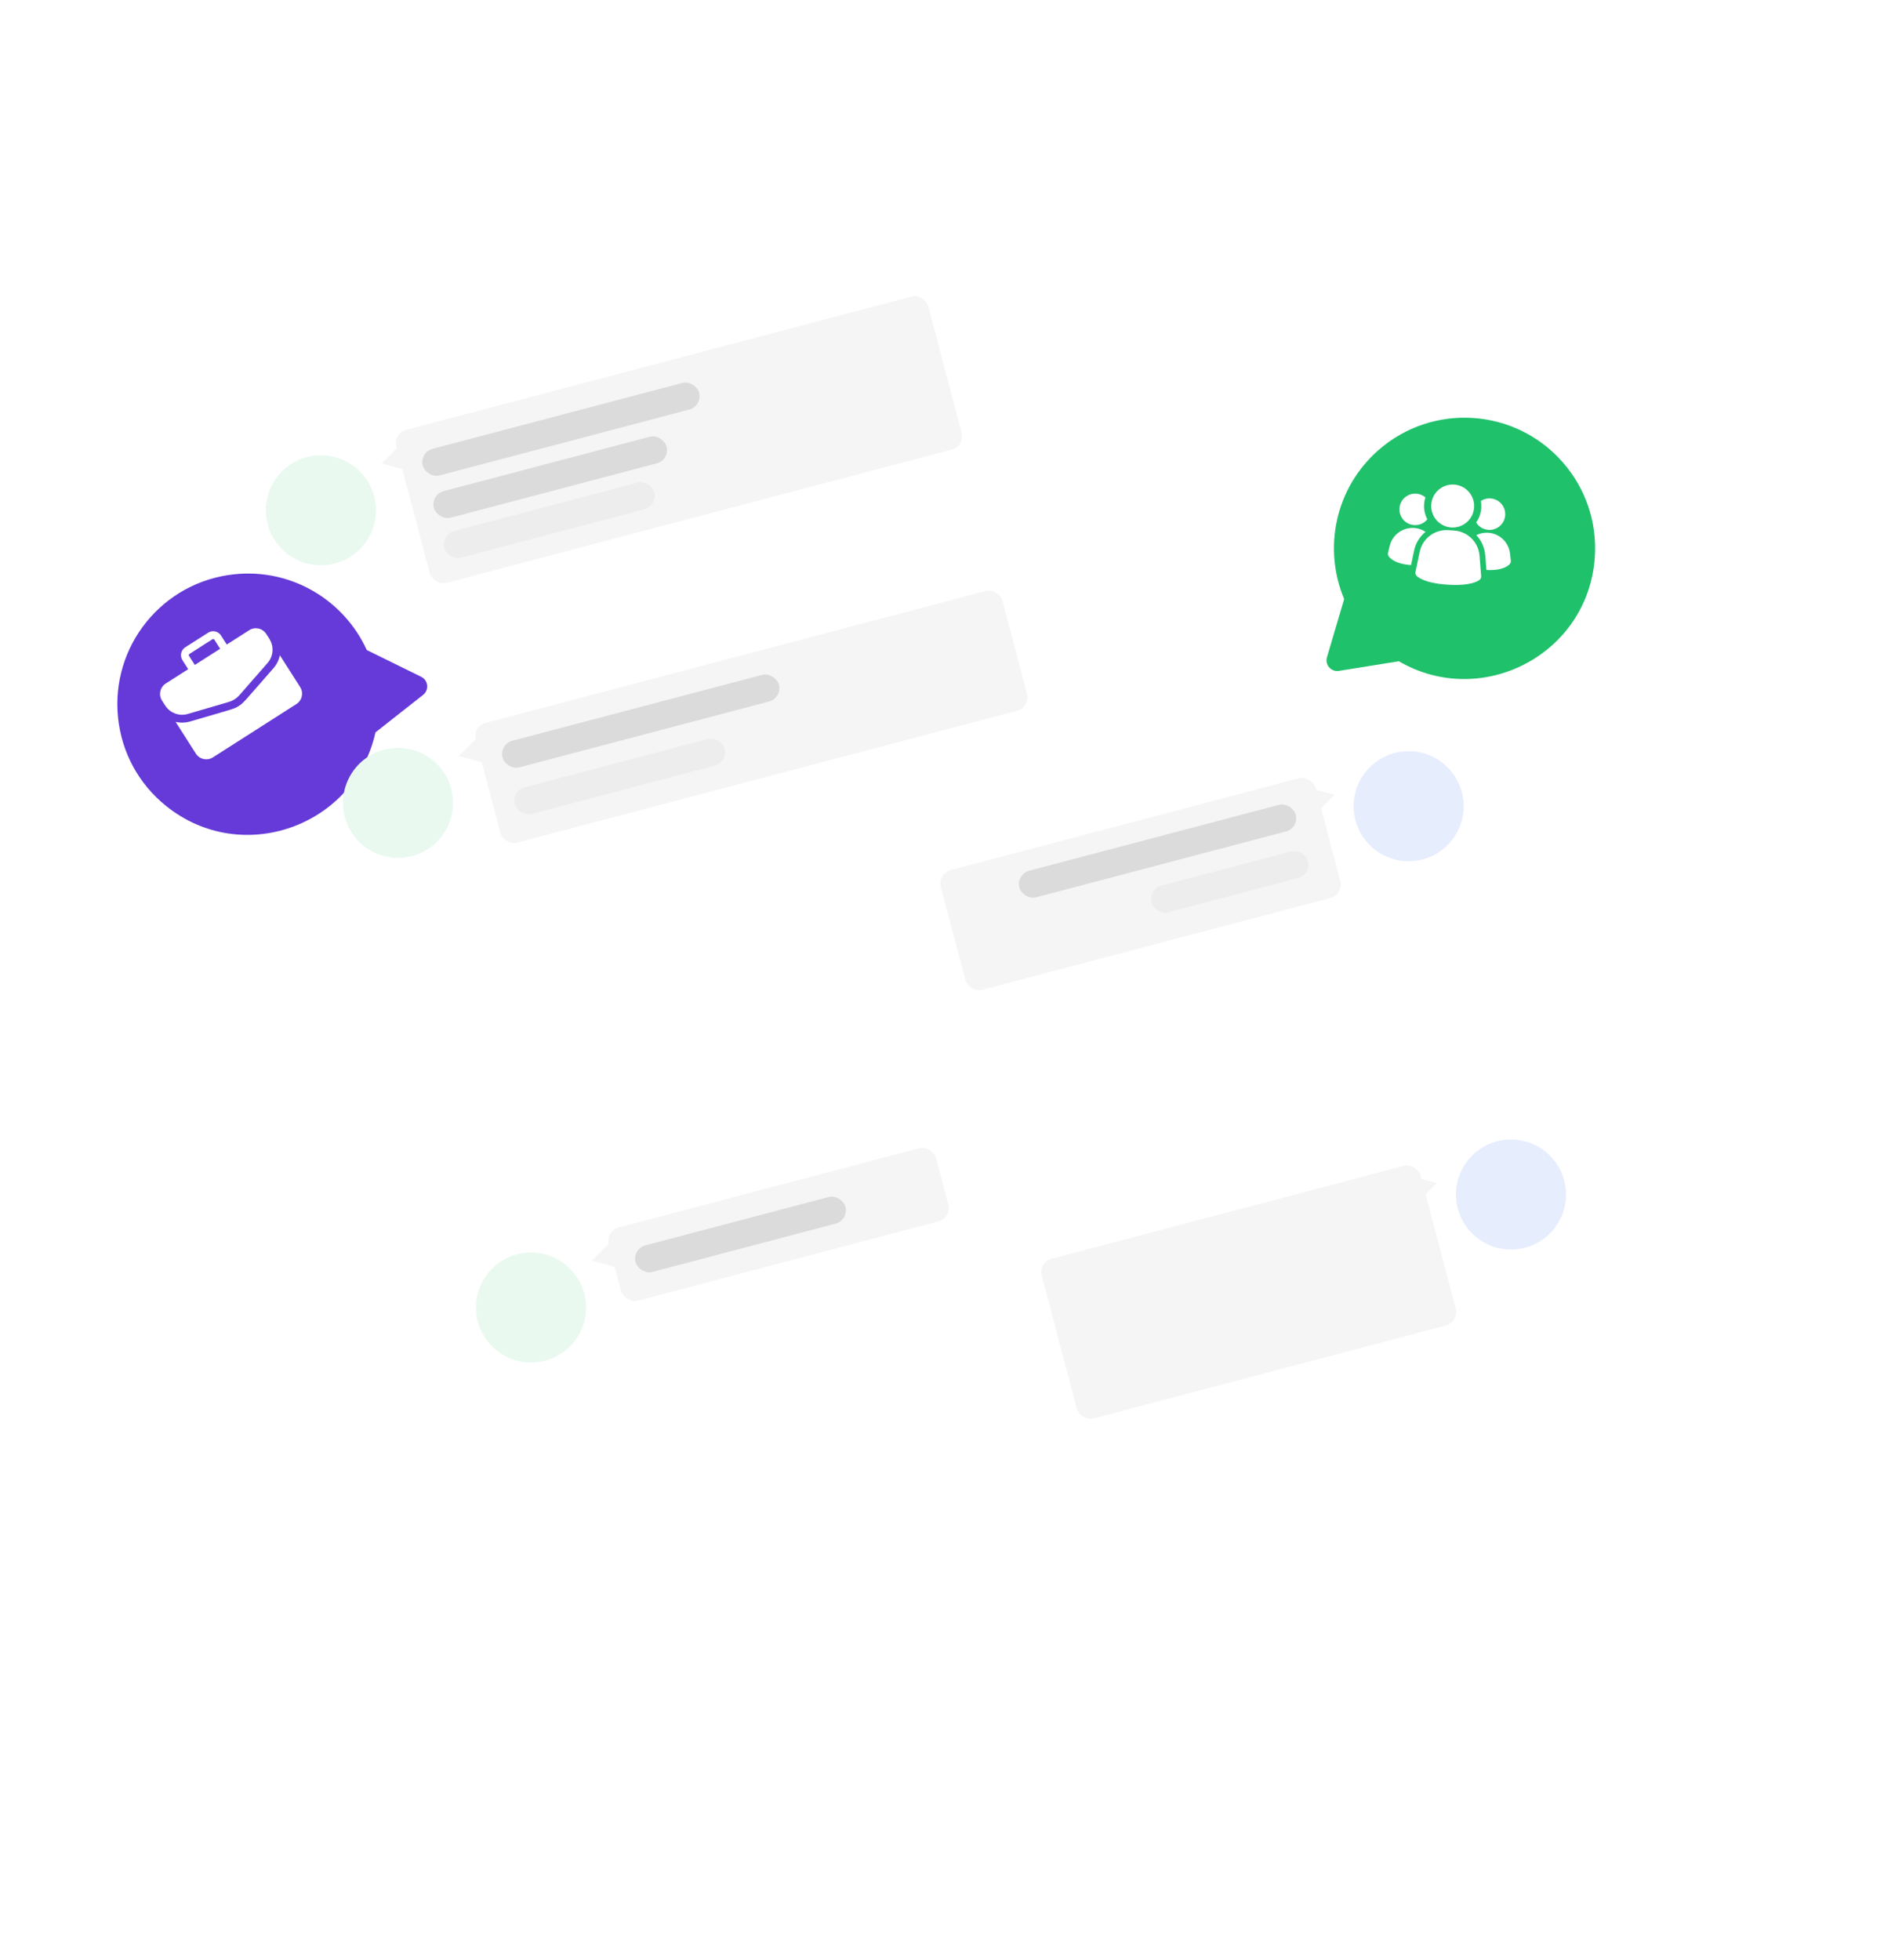 <svg width="274" height="285" viewBox="0 0 274 285" fill="none" xmlns="http://www.w3.org/2000/svg">
<g filter="url(#filter0_d_828_27692)">
<path d="M26.541 68.449C25.415 64.176 27.965 59.8 32.238 58.673L190.819 16.863C195.091 15.737 199.467 18.287 200.594 22.559L247.503 200.48C248.629 204.752 246.079 209.128 241.806 210.255L83.225 252.065C78.953 253.191 74.577 250.641 73.45 246.369L26.541 68.449Z" fill="white"/>
</g>
<g clip-path="url(#clip0_828_27692)">
<circle cx="46.67" cy="74.188" r="8" transform="rotate(-14.77 46.67 74.188)" fill="#E9F9F0"/>
<rect x="57.143" y="63.006" width="80" height="23" rx="2" transform="rotate(-14.77 57.143 63.006)" fill="#F5F5F5"/>
<rect x="60.971" y="65.764" width="41.569" height="4" rx="2" transform="rotate(-14.77 60.971 65.764)" fill="#DBDBDB"/>
<rect x="62.592" y="71.91" width="35" height="4" rx="2" transform="rotate(-14.77 62.592 71.91)" fill="#DBDBDB"/>
<rect x="64.121" y="77.713" width="31.569" height="4" rx="2" transform="rotate(-14.77 64.121 77.713)" fill="#EDEDED"/>
<path d="M55.502 67.37L59.278 63.623L60.634 68.767L55.502 67.37Z" fill="#F5F5F5"/>
</g>
<g filter="url(#filter1_d_828_27692)">
<path d="M15.171 102.368C14.072 91.93 21.629 82.593 32.068 81.494C40.462 80.611 48.068 85.318 51.341 92.507L59.259 96.4C60.288 96.906 60.437 98.316 59.535 99.025L52.602 104.482C49.585 118.136 33.143 124.074 22.108 115.14C18.165 111.948 15.701 107.413 15.171 102.368Z" fill="#653AD8"/>
</g>
<g clip-path="url(#clip1_828_27692)">
<path d="M36.248 91.621L32.98 93.708L32.14 92.391C31.739 91.764 30.904 91.58 30.277 91.98L26.941 94.11C26.314 94.51 26.13 95.346 26.53 95.973L27.37 97.29L24.103 99.376C23.271 99.907 23.026 101.017 23.558 101.849C24.04 102.606 24.396 103.334 25.457 103.732C26.057 103.957 26.699 103.98 27.314 103.8L33.286 102.051C33.877 101.878 34.406 101.541 34.811 101.078L38.91 96.396C39.333 95.913 39.581 95.321 39.63 94.682C39.715 93.547 39.197 92.912 38.721 92.167C38.19 91.335 37.08 91.09 36.248 91.621ZM27.493 95.358C27.463 95.312 27.453 95.256 27.465 95.203C27.477 95.149 27.51 95.103 27.556 95.073L30.892 92.943C30.938 92.914 30.994 92.904 31.047 92.915C31.101 92.927 31.147 92.96 31.177 93.006L32.017 94.323L28.334 96.675L27.493 95.358Z" fill="white"/>
<path d="M39.77 97.148C35.348 102.198 35.439 102.185 34.733 102.636C34.032 103.083 34.197 102.975 27.636 104.897C26.944 105.099 26.227 105.116 25.537 104.949L28.488 109.57C29.019 110.403 30.129 110.647 30.961 110.116L43.106 102.361C43.938 101.829 44.183 100.72 43.651 99.888L40.701 95.267C40.562 95.963 40.245 96.606 39.77 97.148Z" fill="white"/>
</g>
<g clip-path="url(#clip2_828_27692)">
<circle cx="57.886" cy="116.733" r="8" transform="rotate(-14.77 57.886 116.733)" fill="#E9F9F0"/>
<rect x="68.688" y="105.611" width="79.216" height="18" rx="2" transform="rotate(-14.77 68.688 105.611)" fill="#F5F5F5"/>
<rect x="72.578" y="108.207" width="41.569" height="4" rx="2" transform="rotate(-14.77 72.578 108.207)" fill="#DBDBDB"/>
<rect x="74.361" y="114.975" width="31.569" height="4" rx="2" transform="rotate(-14.77 74.361 114.975)" fill="#EDEDED"/>
<path d="M66.72 109.915L70.497 106.168L71.853 111.312L66.72 109.915Z" fill="#F5F5F5"/>
</g>
<g clip-path="url(#clip3_828_27692)">
<circle cx="77.23" cy="190.097" r="8" transform="rotate(-14.77 77.23 190.097)" fill="#E9F9F0"/>
<rect x="88.031" y="178.975" width="49.216" height="11" rx="2" transform="rotate(-14.77 88.031 178.975)" fill="#F5F5F5"/>
<rect x="91.922" y="181.57" width="31.569" height="4" rx="2" transform="rotate(-14.77 91.922 181.57)" fill="#DBDBDB"/>
<path d="M86.064 183.278L89.841 179.532L91.197 184.675L86.064 183.278Z" fill="#F5F5F5"/>
</g>
<g clip-path="url(#clip4_828_27692)">
<circle cx="204.867" cy="117.214" r="8" transform="rotate(-14.77 204.867 117.214)" fill="#E6EDFD"/>
<rect x="136.324" y="127.012" width="56.384" height="18" rx="2" transform="rotate(-14.77 136.324 127.012)" fill="#F5F5F5"/>
<rect x="147.738" y="127.104" width="41.569" height="4" rx="2" transform="rotate(-14.77 147.738 127.104)" fill="#DBDBDB"/>
<rect x="166.961" y="129.273" width="23.535" height="4" rx="2" transform="rotate(-14.77 166.961 129.273)" fill="#EDEDED"/>
<path d="M194.09 115.565L188.957 114.168L190.313 119.311L194.09 115.565Z" fill="#F5F5F5"/>
</g>
<g clip-path="url(#clip5_828_27692)">
<circle cx="219.752" cy="173.669" r="8" transform="rotate(-14.77 219.752 173.669)" fill="#E6EDFD"/>
<rect x="150.992" y="183.523" width="57" height="24" rx="2" transform="rotate(-14.77 150.992 183.523)" fill="#F5F5F5"/>
<path d="M208.976 172.02L203.844 170.623L205.2 175.766L208.976 172.02Z" fill="#F5F5F5"/>
</g>
<g filter="url(#filter2_d_828_27692)">
<path d="M225.257 65.185C218.327 57.302 206.34 56.53 198.456 63.461C192.118 69.033 190.423 77.817 193.49 85.095L190.986 93.556C190.66 94.656 191.596 95.721 192.729 95.539L201.441 94.139C213.524 101.175 229.034 93.111 229.946 78.942C230.271 73.88 228.606 68.994 225.257 65.185Z" fill="#1FC16B"/>
</g>
<g clip-path="url(#clip6_828_27692)">
<path d="M215.177 80.777C215.099 79.829 214.684 78.94 214.007 78.272C213.33 77.603 212.436 77.2 211.487 77.134L210.602 77.077C209.652 77.021 208.714 77.306 207.957 77.882C207.199 78.459 206.674 79.287 206.475 80.217L205.86 83.156C205.841 83.251 205.843 83.349 205.868 83.443C205.893 83.536 205.939 83.623 206.003 83.696C206.159 83.873 207.125 84.787 210.537 85.006C213.949 85.226 215.021 84.446 215.201 84.287C215.274 84.223 215.331 84.143 215.368 84.054C215.404 83.964 215.42 83.867 215.412 83.77L215.177 80.777ZM207.322 77.326C206.47 78.015 205.883 78.977 205.66 80.05L205.215 82.159C202.747 81.983 202.056 81.037 201.943 80.846C201.899 80.776 201.869 80.699 201.856 80.618C201.843 80.536 201.846 80.453 201.865 80.373L202.114 79.354C202.244 78.821 202.501 78.328 202.862 77.915C203.223 77.502 203.679 77.183 204.19 76.984C204.701 76.785 205.252 76.712 205.798 76.772C206.343 76.831 206.866 77.021 207.322 77.326ZM219.728 81.522C219.737 81.604 219.729 81.687 219.705 81.766C219.682 81.844 219.642 81.918 219.59 81.981C219.453 82.156 218.647 83.006 216.176 82.864L216.005 80.715C215.921 79.623 215.462 78.593 214.706 77.801C215.198 77.557 215.741 77.436 216.289 77.446C216.837 77.457 217.375 77.6 217.856 77.863C218.338 78.126 218.748 78.501 219.054 78.956C219.359 79.412 219.551 79.934 219.611 80.479L219.728 81.522ZM207.581 75.505C207.352 75.789 207.059 76.013 206.725 76.158C206.392 76.304 206.028 76.367 205.665 76.342C205.302 76.319 204.951 76.21 204.639 76.024C204.327 75.838 204.064 75.581 203.871 75.273C203.678 74.966 203.56 74.617 203.529 74.255C203.497 73.893 203.552 73.529 203.689 73.193C203.825 72.856 204.04 72.557 204.315 72.32C204.59 72.083 204.917 71.914 205.27 71.829C205.623 71.743 205.991 71.742 206.344 71.826C206.698 71.911 207.026 72.078 207.302 72.314C207.197 72.635 207.134 72.967 207.113 73.304C207.064 74.067 207.226 74.828 207.581 75.505ZM218.91 74.898C218.891 75.198 218.812 75.492 218.68 75.762C218.547 76.032 218.362 76.273 218.136 76.472C217.91 76.671 217.647 76.823 217.362 76.92C217.077 77.017 216.776 77.057 216.476 77.038C216.112 77.016 215.76 76.907 215.447 76.719C215.135 76.532 214.873 76.272 214.683 75.962C215.121 75.336 215.379 74.602 215.429 73.839C215.451 73.502 215.431 73.164 215.368 72.833C215.724 72.6 216.138 72.471 216.564 72.46C216.989 72.449 217.409 72.557 217.777 72.771C218.145 72.985 218.445 73.298 218.646 73.674C218.846 74.049 218.937 74.473 218.91 74.898Z" fill="white"/>
<path d="M211.071 76.69C212.793 76.8 214.279 75.494 214.39 73.772C214.501 72.049 213.194 70.563 211.472 70.453C209.75 70.342 208.264 71.648 208.153 73.371C208.042 75.093 209.349 76.579 211.071 76.69Z" fill="white"/>
</g>
<defs>
<filter id="filter0_d_828_27692" x="2.502" y="-1.176" width="273.041" height="287.279" filterUnits="userSpaceOnUse" color-interpolation-filters="sRGB">
<feFlood flood-opacity="0" result="BackgroundImageFix"/>
<feColorMatrix in="SourceAlpha" type="matrix" values="0 0 0 0 0 0 0 0 0 0 0 0 0 0 0 0 0 0 127 0" result="hardAlpha"/>
<feOffset dx="2" dy="8"/>
<feGaussianBlur stdDeviation="12"/>
<feComposite in2="hardAlpha" operator="out"/>
<feColorMatrix type="matrix" values="0 0 0 0 0 0 0 0 0 0 0 0 0 0 0 0 0 0 0.06 0"/>
<feBlend mode="normal" in2="BackgroundImageFix" result="effect1_dropShadow_828_27692"/>
<feBlend mode="normal" in="SourceGraphic" in2="effect1_dropShadow_828_27692" result="shape"/>
</filter>
<filter id="filter1_d_828_27692" x="0.064" y="66.389" width="79.066" height="71.994" filterUnits="userSpaceOnUse" color-interpolation-filters="sRGB">
<feFlood flood-opacity="0" result="BackgroundImageFix"/>
<feColorMatrix in="SourceAlpha" type="matrix" values="0 0 0 0 0 0 0 0 0 0 0 0 0 0 0 0 0 0 127 0" result="hardAlpha"/>
<feOffset dx="2" dy="2"/>
<feGaussianBlur stdDeviation="8.5"/>
<feComposite in2="hardAlpha" operator="out"/>
<feColorMatrix type="matrix" values="0 0 0 0 0 0 0 0 0 0 0 0 0 0 0 0 0 0 0.11 0"/>
<feBlend mode="normal" in2="BackgroundImageFix" result="effect1_dropShadow_828_27692"/>
<feBlend mode="normal" in="SourceGraphic" in2="effect1_dropShadow_828_27692" result="shape"/>
</filter>
<filter id="filter2_d_828_27692" x="175.92" y="43.728" width="73.066" height="71.996" filterUnits="userSpaceOnUse" color-interpolation-filters="sRGB">
<feFlood flood-opacity="0" result="BackgroundImageFix"/>
<feColorMatrix in="SourceAlpha" type="matrix" values="0 0 0 0 0 0 0 0 0 0 0 0 0 0 0 0 0 0 127 0" result="hardAlpha"/>
<feOffset dx="2" dy="2"/>
<feGaussianBlur stdDeviation="8.5"/>
<feComposite in2="hardAlpha" operator="out"/>
<feColorMatrix type="matrix" values="0 0 0 0 0 0 0 0 0 0 0 0 0 0 0 0 0 0 0.11 0"/>
<feBlend mode="normal" in2="BackgroundImageFix" result="effect1_dropShadow_828_27692"/>
<feBlend mode="normal" in="SourceGraphic" in2="effect1_dropShadow_828_27692" result="shape"/>
</filter>
<clipPath id="clip0_828_27692">
<rect width="101" height="23" fill="white" transform="translate(36.836 68.359) rotate(-14.77)"/>
</clipPath>
<clipPath id="clip1_828_27692">
<rect width="20" height="20" fill="white" transform="translate(19.012 96.596) rotate(-32.56)"/>
</clipPath>
<clipPath id="clip2_828_27692">
<rect width="100.495" height="18" fill="white" transform="translate(48.111 111.037) rotate(-14.77)"/>
</clipPath>
<clipPath id="clip3_828_27692">
<rect width="70.495" height="16" fill="white" transform="translate(67.455 184.4) rotate(-14.77)"/>
</clipPath>
<clipPath id="clip4_828_27692">
<rect width="76.775" height="18" fill="white" transform="translate(136.324 127.012) rotate(-14.77)"/>
</clipPath>
<clipPath id="clip5_828_27692">
<rect width="77" height="25" fill="white" transform="translate(150.992 183.523) rotate(-14.77)"/>
</clipPath>
<clipPath id="clip6_828_27692">
<rect width="20" height="20" fill="white" transform="translate(201.666 67.107) rotate(3.68)"/>
</clipPath>
</defs>
</svg>
